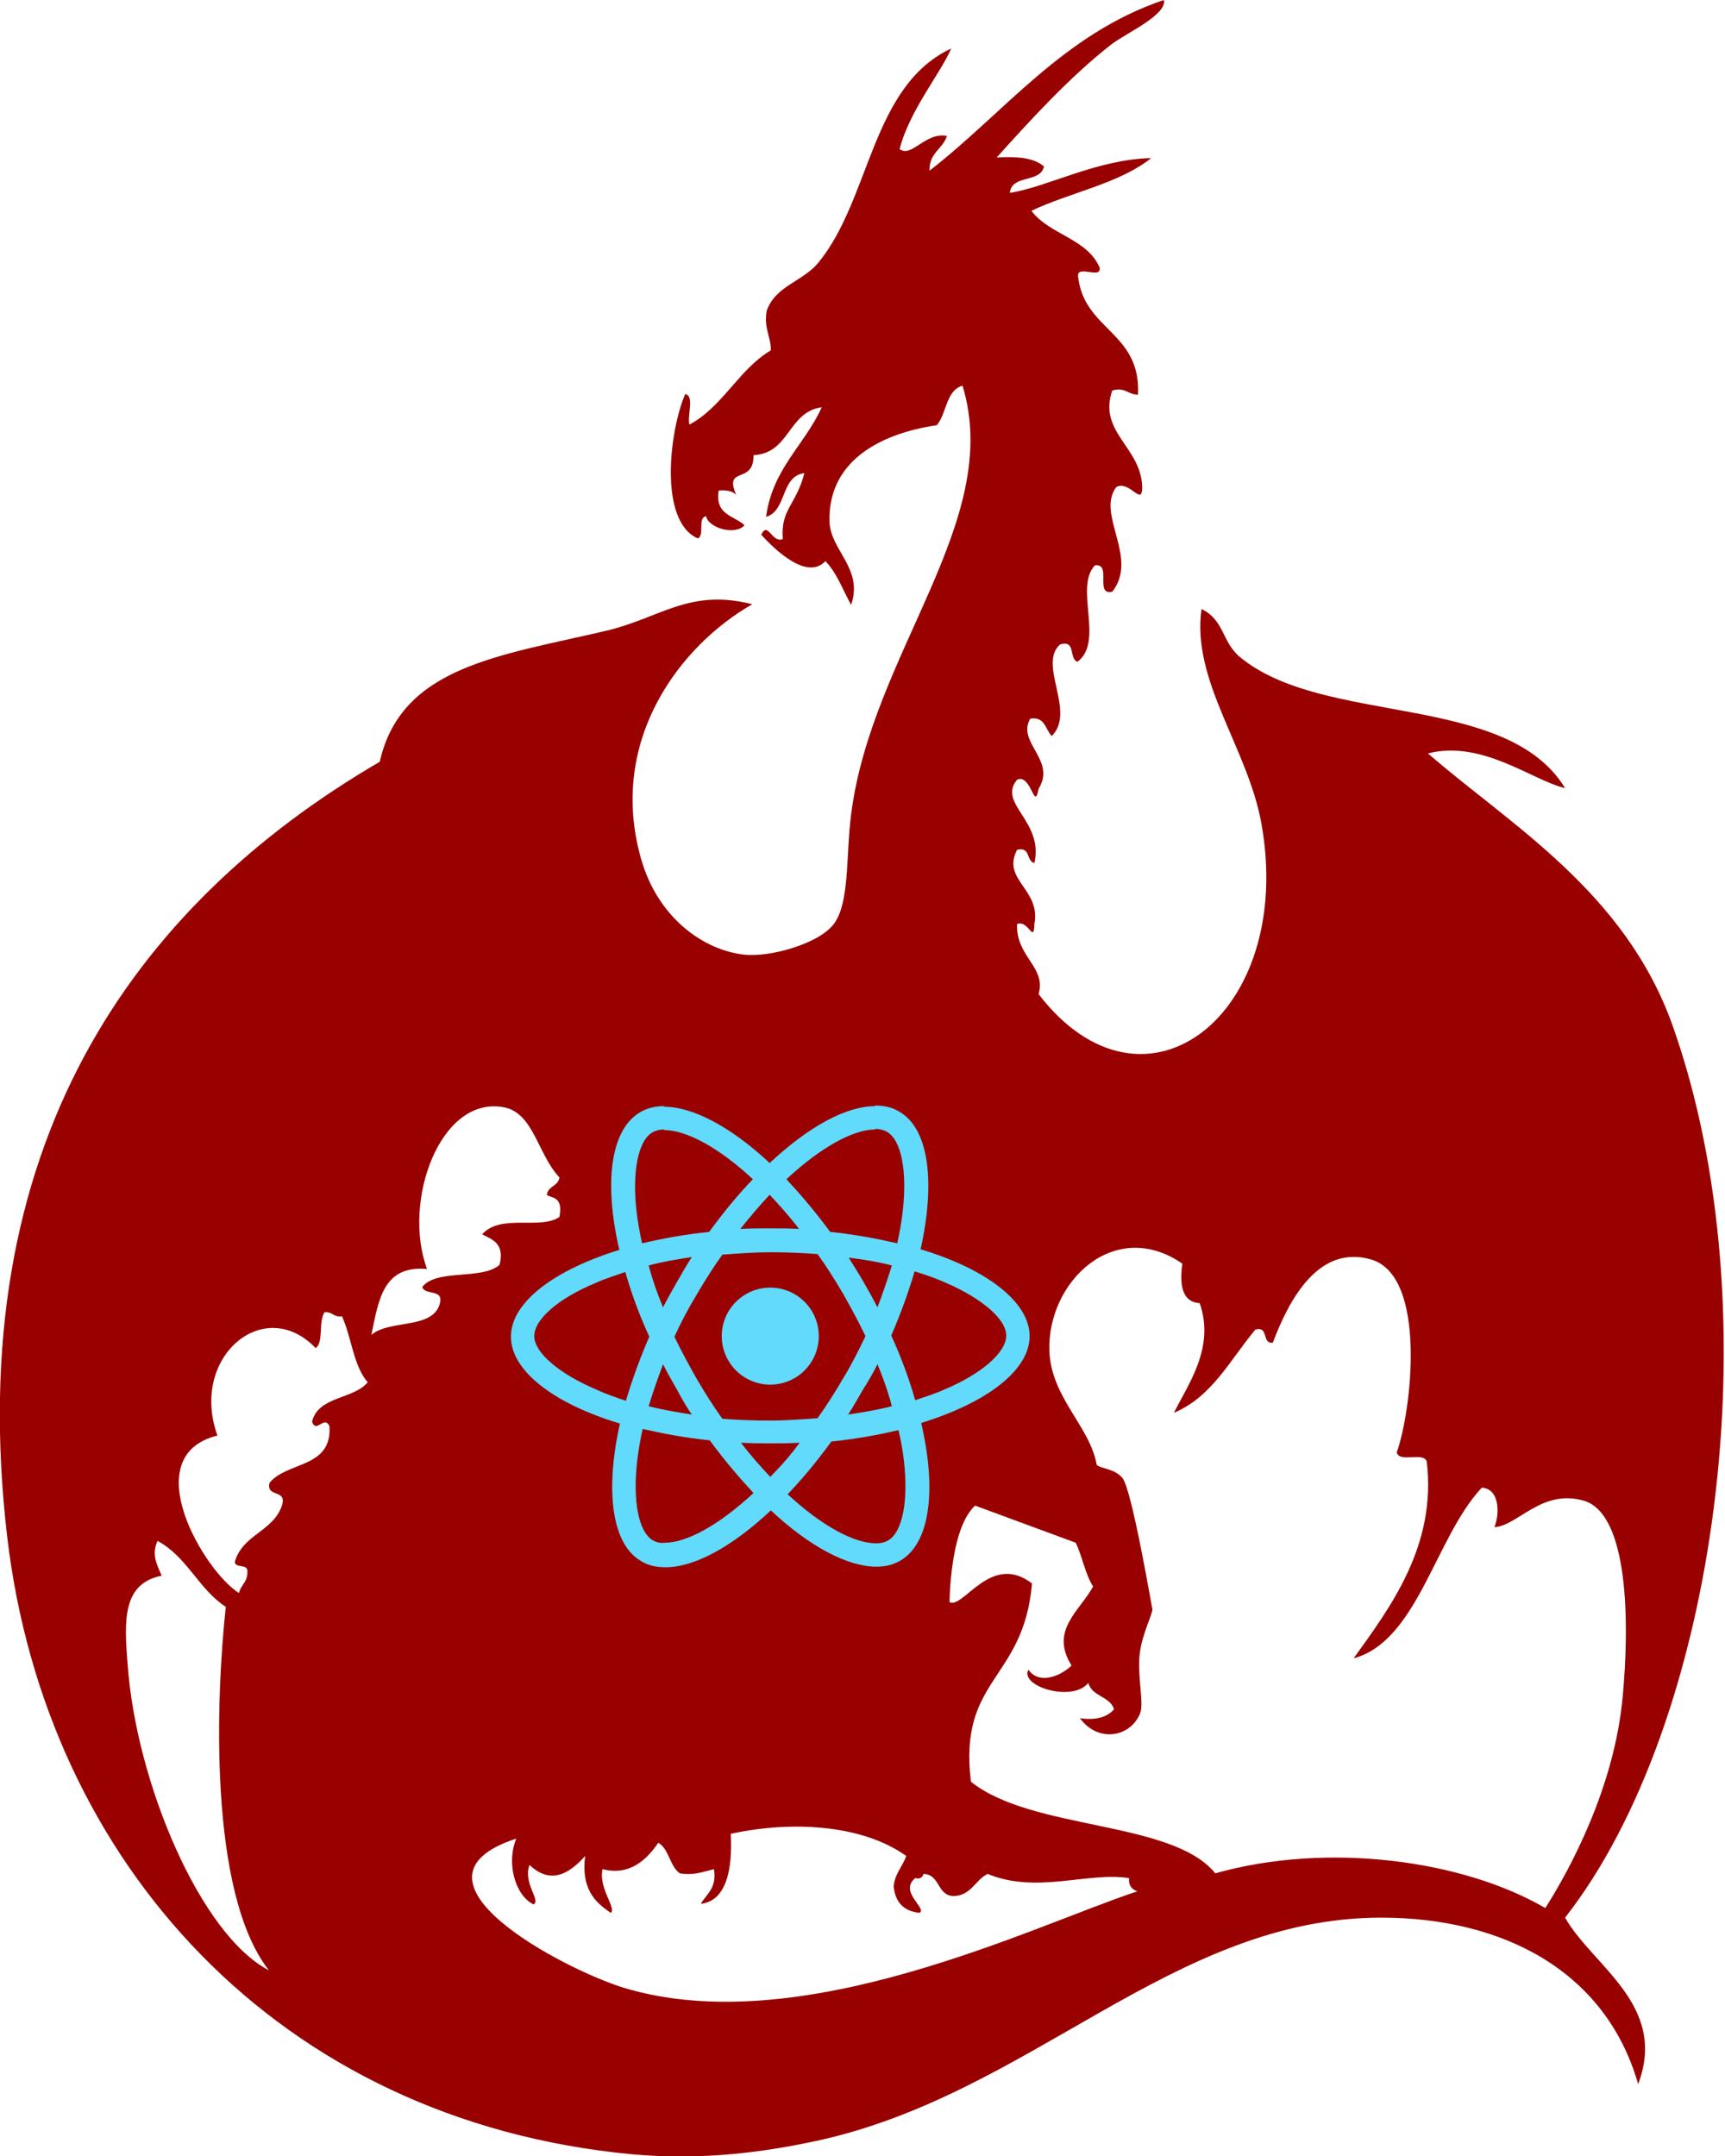 <?xml version="1.0" encoding="utf-8"?>
<!-- Generator: Adobe Illustrator 21.1.0, SVG Export Plug-In . SVG Version: 6.00 Build 0)  -->
<svg version="1.1" id="Layer_1" xmlns="http://www.w3.org/2000/svg" xmlns:xlink="http://www.w3.org/1999/xlink" x="0px" y="0px"
	 viewBox="0 0 288 360" style="enable-background:new 0 0 288 360;" xml:space="preserve">
<style type="text/css">
	.st0{fill:#990000;}
	.st1{fill:#61DAFB;}
</style>
<g id="base-layer">
	<path class="st0" d="M194.3,0c0.6,2.4-6,5.4-8.6,7.3c-7,5.4-13.9,13-19.3,19c3.3-0.2,6.2,0,7.9,1.5c-0.6,2.8-5.4,1.3-5.7,4.4
		c6.1-0.9,14.5-5.6,23.6-5.8c-5.4,4.3-13.5,5.7-20,8.8c3,4,9.3,4.6,11.4,9.5c0.3,2-3.9-0.6-3.6,1.5c1,9,10.5,9.2,10,19.7
		c-1.7,0-2.1-1.3-4.3-0.7c-2.4,7,4.8,9.4,5,16.1c0,3.4-2-1.1-4.3,0c-3.5,4.5,3.8,11.8-0.7,17.5c-3,0.7,0-4.8-2.9-4.4
		c-3.5,3.7,1.6,12.7-2.9,16.1c-1.5-0.5-0.2-3.7-2.9-2.9c-3.8,3.3,2.7,11.2-1.4,15.3c-1.1-1.1-1.1-3.3-3.6-2.9
		c-2.3,4,4.4,6.9,1.4,11.7c-0.7,4-1.2-2.6-3.6-1.5c-3.3,4,4.5,6.9,2.9,13.9c-1.4-0.3-0.6-2.8-2.9-2.2c-2.6,5.1,4,6.5,2.9,12.4
		c-0.1,3.4-1-0.8-2.9,0c-0.2,5.5,4.9,7.1,3.6,11.7c17.7,23,42.9,3.3,37.2-28.5c-2.3-12.7-11.7-23.8-10-35.8c3.8,1.8,3.4,5.5,6.4,8
		c14,11.6,44.5,5.8,54.3,21.9c-5.5-1.3-13.8-8.1-22.9-5.8c13.7,11.9,32.8,23,40.8,45.3c17.1,48.1,7.4,116.8-17.9,149.1
		c4.6,8.1,17.2,14.6,12.2,27.8c-5.4-18.9-22.6-27.8-42.9-27.8c-35,0-58.5,29.6-94.4,37.3c-8.4,1.8-18.8,3.3-30.8,2.2
		C46.5,354.1,7.6,311,1.2,256.6c-7.6-65,20.9-105.3,62.2-129.4c3.6-16,20.1-17.7,37.9-21.9c8.9-2.1,13.8-7.1,24.3-4.4
		c-11.8,6.7-24.2,22.5-18.6,42.4c2.7,9.7,10.2,15.3,17.2,16.1c4.3,0.5,12.5-1.8,15-5.1c2.7-3.6,2-11.3,2.9-18.3
		c3.4-27,25.5-49,18.6-71.6c-2.8,0.8-2.6,4.6-4.3,6.6c-10.1,1.5-18.2,6.4-17.9,16.1c0.1,4.8,5.7,7.8,3.6,13.9
		c-1.4-2.5-2.4-5.4-4.3-7.3c-3.1,3.3-8.5-2-10.7-4.4c1.1-2.4,1.8,1.5,3.6,0.7c-0.4-5,2.2-5.6,3.6-11c-4,0.5-2.9,6.3-6.4,7.3
		c1.1-8.1,6.4-11.9,9.3-18.3c-5.7,0.8-5.3,7.7-11.4,8c0.1,5-5,1.7-2.9,6.6c-0.6-0.6-1.6-0.8-2.9-0.7c-0.7,4.1,2.6,4.2,4.3,5.8
		c-1.6,1.8-6.1,0.4-6.4-1.5c-1.5,0.2-0.2,3.2-1.4,3.7c-6.6-2.9-4.7-18.1-2.1-24.1c1.6,0.3,0.3,3.6,0.7,5.1c5.6-3,8.2-9.2,13.6-12.4
		c0-2.4-1.2-3.6-0.7-6.6c1.5-4.2,5.9-4.8,8.6-8c8.8-10.7,8.8-29.5,22.2-35.8c-1.6,3.9-7,10.4-8.6,16.8c2,1.5,4.3-2.9,7.9-2.2
		c-0.7,2.2-3,2.8-2.9,5.8C167.8,18.7,177.5,5.7,194.3,0L194.3,0z M84.2,184.9c-10.7-2.1-17.1,15.7-12.9,27c-7.4-0.7-8.1,5.3-9.3,11
		c3-2.6,10.1-0.9,11.4-5.1c0.8-2.7-2.4-1.4-2.9-2.9c2.4-3.1,9.9-1.1,12.9-3.7c0.9-3.6-1.2-4.2-2.9-5.1c3.1-3.5,9.8-0.7,12.9-2.9
		c0.7-3.6-1.5-3.1-2.1-3.7c0.2-1.5,1.9-1.4,2.1-2.9C89.8,192.8,89.1,185.9,84.2,184.9L84.2,184.9z M162.8,251.4
		c-4.7,4.3-4.2,18.7-4.3,16.1c2.3,1.3,6.9-8.4,13.8-3.1c-1.4,16.3-12.3,15.7-10.2,33.1c10.2,8.2,33.6,6.4,40.8,15.3
		c18.8-5.3,41.4-2.2,55.1,5.8c4.2-6.6,11.5-20.2,12.9-35.1c1.2-12.6,1-30.6-6.4-32.9c-7.1-2.1-11.1,4.2-15,4.4
		c0.9-2.2,0.9-6.4-2.1-6.6c-7.8,8.3-10.7,25.6-21.4,28.5c6.1-8.5,13.9-18.8,12.2-32.9c-0.6-1.6-4.6,0.3-5-1.5
		c2.5-7,5.1-29.5-4.3-32.2c-8.7-2.5-13.6,6.5-16.4,13.9c-1.9,0.2-0.6-2.8-2.9-2.2c-4.2,5-7.2,11.2-13.6,13.9
		c2.3-4.7,6.9-10.8,4.3-18.3c-2.9-0.2-3.4-2.9-2.9-6.6c-11.3-7.8-22.6,3-22.2,14.6c0.3,7.8,6.8,12.6,7.9,19c0.8,0.7,3,0.6,4.3,2.2
		c1.6,1.9,5,22.2,5,21.9c0,0.9-1.7,4.1-2.1,7.3c-0.5,3.9,0.8,8.5,0,10.2c-1.6,3.8-6.9,4.9-10,0.7c2.7,0.4,4.6-0.2,5.7-1.5
		c-0.7-2.2-3.7-2.1-4.3-4.4c-2.6,3.3-11.5,0.6-10-2.2c1.8,2.6,5.5,1,7.2-0.7c-3.7-5.9,1.4-9.1,3.6-13.2c-1.3-2-1.8-5-2.9-7.3
		L162.8,251.4L162.8,251.4z M52.7,225.1c-8.6-9-21.1,1.5-16.4,14.6c-13.7,3.4-2.2,22.7,3.6,26.3c0.3-1.4,1.5-1.8,1.4-3.7
		c0-1.2-2-0.4-2.1-1.5c1.3-4.6,6.5-5.1,7.9-9.5c0.8-2.7-2.7-1.2-2.1-3.7c2.9-3.6,10.5-2.4,10-9.5c-0.9-1.8-2.2,1.3-2.9-0.7
		c1-4.3,6.9-3.7,9.3-6.6c-2.4-2.7-2.7-7.5-4.3-11c-1.4,0.2-1.6-0.8-2.9-0.7C53.1,220.7,54.1,224.1,52.7,225.1L52.7,225.1z
		 M21.3,277.8c1.4,19.9,12.2,45.3,23.6,51.2c-10.2-13-8.8-46-7.2-60.7c-4.5-2.9-6.5-8.4-11.4-11c-1,2.2-0.2,3.8,0.7,5.8
		C20.5,264.4,20.7,270.4,21.3,277.8L21.3,277.8z M119.2,312.1c-1.7,0.4-3.3,1.1-5.7,0.7c-1.7-1.2-1.8-4.1-3.6-5.1
		c-2.5,3.7-5.5,5.4-9.3,4.4c-0.7,3.2,2.3,6.4,1.4,7.3c-2.8-1.8-5-4.2-4.3-9.5c-2.6,2.9-5.7,4.9-9.3,1.5c-1.1,3.1,1.9,5.8,0.7,6.6
		c-3.1-1.5-4.6-6.9-2.9-11c-20.8,6.8,7.9,21.8,17.9,24.9c29.7,9,68.5-10.4,85.8-16.1c-0.9-0.3-1.5-0.9-1.4-2.2
		c-6.8-1.1-15.4,2.7-23.6-0.7c-2.1,1-2.7,3.6-5.7,3.7c-2.8-0.1-2.2-3.6-5-3.7c-0.2,0.6-0.6,0.9-1.4,0.7c-2.8,2.3,2.1,5.1,0.7,5.8
		c-2.6-0.3-4-1.7-4.3-4.4c0.2-2.2,1.5-3.3,2.1-5.1c-7.1-5.1-18.7-6-29.3-3.7c0.2,3.8,0.1,11.1-5,11.7
		C118,316.2,119.7,315.3,119.2,312.1L119.2,312.1z"/>
	<g>
		<path class="st1" d="M171.9,223.1c0-5.7-7.2-11.2-18.2-14.5c2.5-11.2,1.4-20.2-3.6-23c-1.1-0.7-2.5-1-4-1v3.9c0.8,0,1.5,0.2,2,0.5
			c2.4,1.4,3.4,6.6,2.6,13.4c-0.2,1.7-0.5,3.4-0.9,5.2c-3.5-0.8-7.2-1.5-11.2-1.9c-2.4-3.3-4.9-6.2-7.3-8.8
			c5.8-5.4,11.2-8.3,14.8-8.3v-3.9l0,0c-4.9,0-11.2,3.5-17.6,9.5c-6.4-6-12.8-9.4-17.6-9.4v3.9c3.7,0,9.1,2.9,14.8,8.2
			c-2.5,2.6-4.9,5.5-7.3,8.8c-4,0.4-7.8,1.1-11.2,1.9c-0.4-1.8-0.7-3.5-0.9-5.1c-0.8-6.7,0.2-12,2.6-13.4c0.5-0.3,1.2-0.5,2-0.5
			v-3.9l0,0c-1.5,0-2.8,0.3-4,1c-5,2.9-6.1,11.8-3.5,23c-11,3.4-18.1,8.8-18.1,14.5c0,5.7,7.2,11.2,18.2,14.5
			c-2.5,11.2-1.4,20.2,3.6,23c1.1,0.7,2.5,1,4,1c4.9,0,11.2-3.5,17.6-9.5c6.4,6,12.8,9.4,17.6,9.4c1.5,0,2.8-0.3,4-1
			c5-2.9,6.1-11.8,3.5-23C164.8,234.2,171.9,228.8,171.9,223.1z M148.9,211.3c-0.7,2.3-1.5,4.6-2.4,7c-0.7-1.4-1.5-2.8-2.3-4.2
			c-0.8-1.4-1.7-2.8-2.5-4.1C144.2,210.3,146.6,210.7,148.9,211.3z M140.8,230.1c-1.4,2.4-2.8,4.6-4.3,6.7c-2.6,0.2-5.3,0.4-8,0.4
			c-2.7,0-5.3-0.1-7.9-0.3c-1.5-2.1-2.9-4.3-4.3-6.7c-1.3-2.3-2.6-4.7-3.7-7c1.1-2.4,2.3-4.7,3.7-7c1.4-2.4,2.8-4.6,4.3-6.7
			c2.6-0.2,5.3-0.4,8-0.4c2.7,0,5.3,0.1,7.9,0.3c1.5,2.1,2.9,4.3,4.3,6.7c1.3,2.3,2.6,4.7,3.7,7
			C143.4,225.4,142.2,227.8,140.8,230.1z M146.5,227.8c1,2.4,1.8,4.7,2.4,7c-2.3,0.6-4.7,1-7.3,1.4c0.9-1.4,1.7-2.8,2.5-4.2
			C145,230.6,145.8,229.2,146.5,227.8z M128.6,246.6c-1.6-1.7-3.3-3.6-4.9-5.7c1.6,0.1,3.2,0.1,4.9,0.1c1.7,0,3.3,0,4.9-0.1
			C131.9,243.1,130.3,244.9,128.6,246.6z M115.5,236.2c-2.5-0.4-4.9-0.8-7.2-1.4c0.7-2.3,1.5-4.6,2.4-7c0.7,1.4,1.5,2.8,2.3,4.2
			C113.8,233.5,114.6,234.9,115.5,236.2z M128.5,199.5c1.6,1.7,3.3,3.6,4.9,5.7c-1.6-0.1-3.2-0.1-4.9-0.1c-1.7,0-3.3,0-4.9,0.1
			C125.3,203.1,126.9,201.2,128.5,199.5z M115.5,209.9c-0.9,1.4-1.7,2.8-2.5,4.2c-0.8,1.4-1.6,2.8-2.3,4.2c-1-2.4-1.8-4.7-2.4-7
			C110.5,210.7,112.9,210.3,115.5,209.9z M99.5,232c-6.3-2.7-10.3-6.2-10.3-8.9c0-2.8,4-6.3,10.3-8.9c1.5-0.7,3.2-1.2,4.9-1.8
			c1,3.5,2.3,7.1,4,10.8c-1.6,3.7-2.9,7.3-3.9,10.7C102.7,233.3,101,232.7,99.5,232z M109,257.2c-2.4-1.4-3.4-6.6-2.6-13.4
			c0.2-1.7,0.5-3.4,0.9-5.2c3.5,0.8,7.2,1.5,11.2,1.9c2.4,3.3,4.9,6.2,7.3,8.8c-5.8,5.4-11.2,8.3-14.8,8.3
			C110.2,257.7,109.5,257.5,109,257.2z M150.9,243.8c0.8,6.7-0.2,12-2.6,13.4c-0.5,0.3-1.2,0.5-2,0.5c-3.7,0-9.1-2.9-14.8-8.2
			c2.5-2.6,4.9-5.5,7.3-8.8c4-0.4,7.8-1.1,11.2-1.9C150.4,240.4,150.7,242.1,150.9,243.8z M157.7,232c-1.5,0.7-3.2,1.2-4.9,1.8
			c-1-3.5-2.3-7.1-4-10.8c1.6-3.7,2.9-7.3,3.9-10.7c1.7,0.5,3.4,1.1,5,1.8c6.3,2.7,10.3,6.2,10.3,8.9
			C168,225.8,163.9,229.4,157.7,232z"/>
		<path class="st1" d="M110.9,184.6L110.9,184.6L110.9,184.6z"/>
		<circle class="st1" cx="128.6" cy="223.1" r="8.1"/>
		<path class="st1" d="M146.2,184.5L146.2,184.5L146.2,184.5z"/>
	</g>
</g>
</svg>
